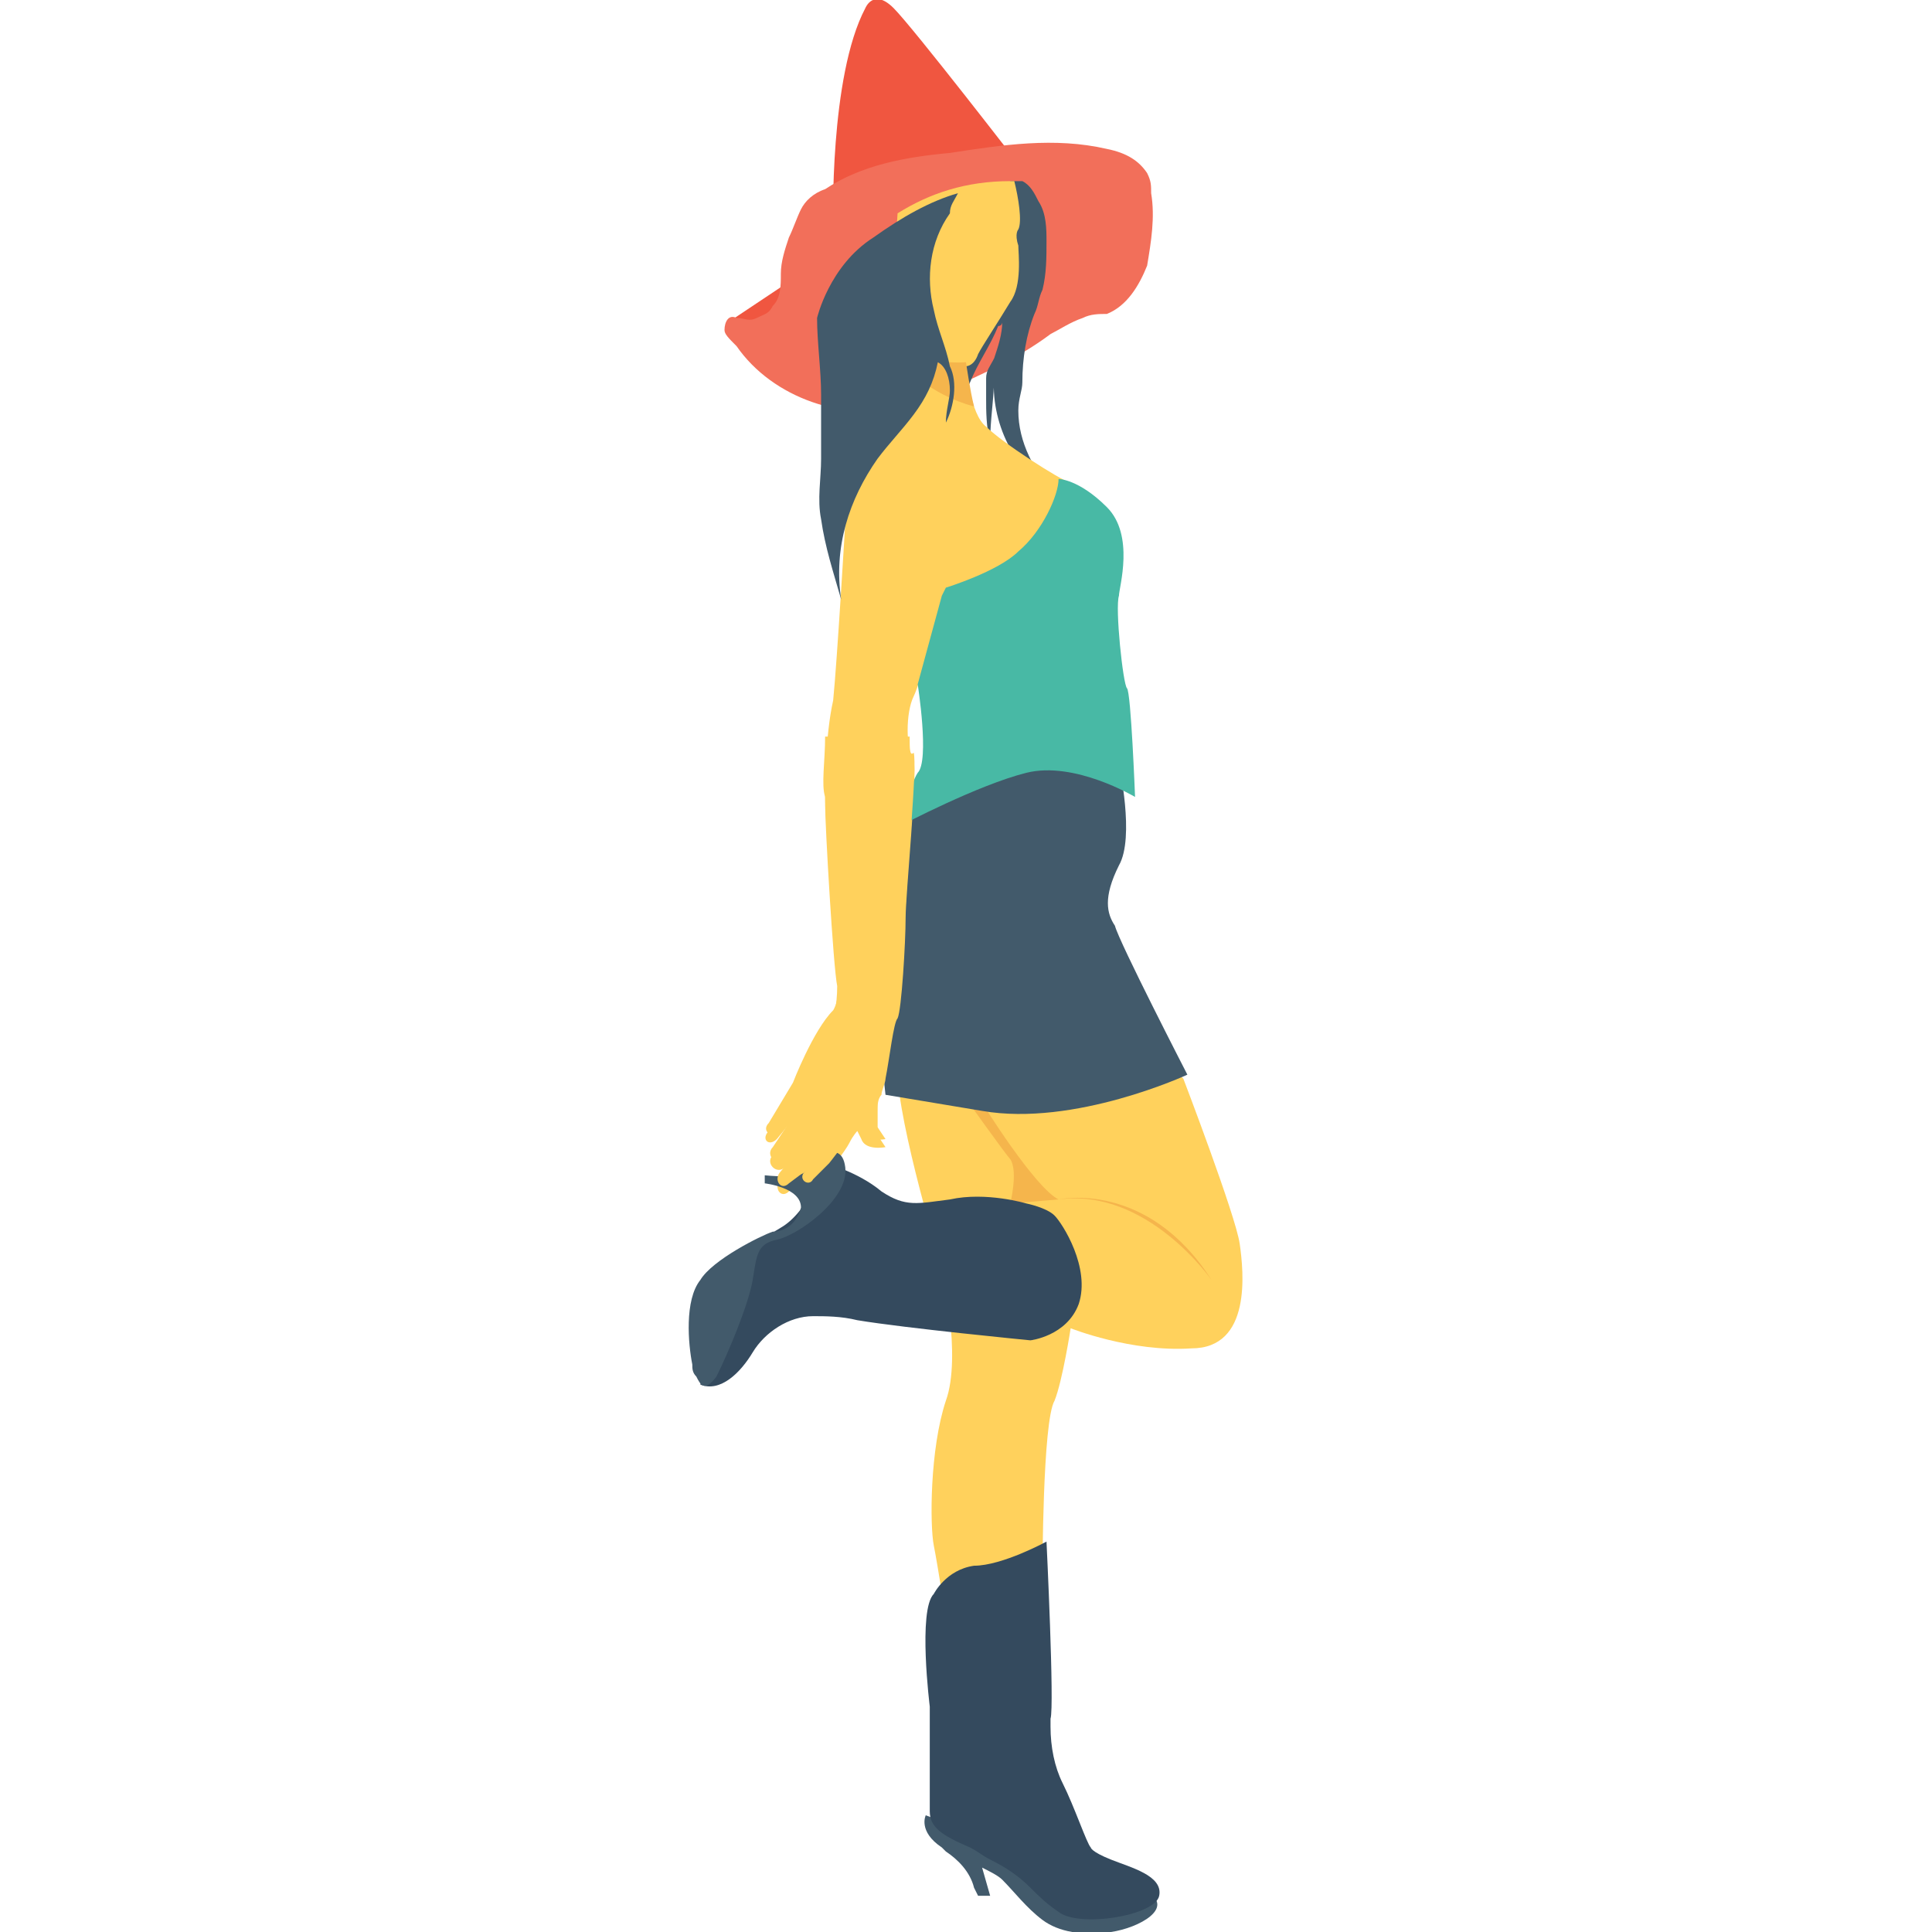 <?xml version="1.0" encoding="utf-8"?>
<!-- Generator: Adobe Illustrator 18.0.0, SVG Export Plug-In . SVG Version: 6.00 Build 0)  -->
<!DOCTYPE svg PUBLIC "-//W3C//DTD SVG 1.1//EN" "http://www.w3.org/Graphics/SVG/1.1/DTD/svg11.dtd">
<svg version="1.1" id="Layer_1" xmlns="http://www.w3.org/2000/svg" xmlns:xlink="http://www.w3.org/1999/xlink" x="0px" y="0px"
	 viewBox="0 0 48 48" enable-background="new 0 0 48 48" xml:space="preserve">
<g>
	<g>
		<g>
			<g>
				<path fill="#425A6B" d="M27.6,48c-0.7,0.1-1.3,0-1.7-0.3c-0.4-0.3-0.7-0.7-1-1c-0.1-0.1-0.3-0.2-0.5-0.3l0.2,0.7l-0.3,0
					l-0.1-0.2c-0.1-0.4-0.4-0.7-0.7-0.9c0,0-0.1-0.1-0.1-0.1c-0.6-0.4-0.4-0.8-0.4-0.8l3.9,1.5c0,0,1.1-0.2,1.6,0.4
					C29.2,47.4,28.3,47.9,27.6,48z"/>
			</g>
		</g>
	</g>
	<g>
		<g>
			<path fill="#FFD15C" d="M29,26.4l0.4,0.4c0,0,1.3,3.4,1.4,4.1s0.3,2.6-1.2,2.6c-1.5,0.1-3-0.5-3-0.5s-0.2,1.3-0.4,1.8
				c-0.3,0.5-0.3,4.3-0.3,4.3l-2.4,1.1c0,0-0.2-1.3-0.3-1.8c-0.1-0.5-0.1-2.4,0.3-3.6c0.4-1.1-0.1-3.3-0.1-3.3s-1.1-3.6-1.1-4.9
				C22.4,25.4,29,26.4,29,26.4z"/>
		</g>
	</g>
	<g>
		<g>
			<g>
				<path fill="#F5B54C" d="M24.4,27.4c0,0,1.3,2.1,1.9,2.4c0,0,2.2-0.5,3.8,2c0,0-1.6-2.3-3.8-2l-1.2,0.1c0,0,0.2-0.8,0-1.1
					C25,28.7,24,27.3,24,27.3L24.4,27.4z"/>
			</g>
		</g>
	</g>
	<g>
		<g>
			<g>
				<path fill="#425A6B" d="M27.8,19c0,0,0.4,1.8,0,2.5c-0.4,0.8-0.3,1.2-0.1,1.5c0.1,0.4,1.8,3.7,1.8,3.7s-2.8,1.3-5.1,0.9
					c-2.4-0.4-2.4-0.4-2.4-0.4s-0.6-5,0.5-6.9S27.3,18.4,27.8,19z"/>
			</g>
		</g>
	</g>
	<g>
		<g>
			<g>
				<g>
					<path fill="#F05640" d="M20.7,5.6c0,0-0.1-3.7,0.8-5.4c0,0,0.2-0.5,0.7,0c0.5,0.5,3.2,4,3.2,4L20.7,5.6z"/>
				</g>
			</g>
		</g>
		<g>
			<g>
				<g>
					<polygon fill="#F05640" points="18.1,8 19.9,6.8 19.8,8.3 					"/>
				</g>
			</g>
		</g>
		<g>
			<g>
				<g>
					<g>
						<path fill="#F26F5A" d="M28.5,6.6c-0.2,0.5-0.5,1-1,1.2c-0.2,0-0.4,0-0.6,0.1c-0.3,0.1-0.6,0.3-0.8,0.4
							c-0.8,0.6-1.7,1-2.6,1.4c-0.3,0.1-0.6,0.3-1,0.4c-1.5,0.4-3.3-0.2-4.2-1.5C18.1,8.4,18,8.3,18,8.2c0,0,0,0,0,0
							c0-0.2,0.1-0.4,0.3-0.3c0.2,0,0.3,0.1,0.5,0c0.2-0.1,0.3-0.1,0.4-0.3c0.2-0.2,0.2-0.5,0.2-0.8c0-0.3,0.1-0.6,0.2-0.9
							c0.1-0.2,0.2-0.5,0.3-0.7c0.1-0.2,0.3-0.4,0.6-0.5c0.9-0.6,2-0.8,3.1-0.9c1.3-0.2,2.6-0.4,3.9-0.1C28,3.8,28.3,4,28.5,4.3
							c0.1,0.2,0.1,0.3,0.1,0.5C28.7,5.4,28.6,6,28.5,6.6z"/>
					</g>
				</g>
			</g>
			<g>
				<g>
					<path fill="#F05640" d="M18.3,8.5"/>
				</g>
			</g>
		</g>
	</g>
	<g>
		<g>
			<g>
				<path fill="#425A6B" d="M26.2,12.3c-1-0.6-1.6-1.8-1.5-3c0,0.6-0.1,1.1-0.1,1.7c-0.1-0.4-0.1-0.8-0.1-1.1c0-0.2,0-0.3,0-0.5
					c0-0.2,0.1-0.3,0.2-0.5c0.1-0.3,0.2-0.6,0.2-0.9c0,0,0,0.1-0.1,0.1c-0.2,0.5-0.5,0.9-0.7,1.4c-0.1,0.2-0.2,0.4-0.2,0.7
					c-0.1-0.7,0-1.4,0.3-2c0.1-0.2,0.2-0.4,0.3-0.7c0.1-0.3,0.2-0.7,0.3-1C25,6,25.1,5.1,25.1,4.5c0,0,0,0,0,0c0.1,0,0.2,0,0.3,0
					c0.2,0.1,0.3,0.3,0.4,0.5C26,5.3,26,5.7,26,6c0,0.4,0,0.8-0.1,1.2c-0.1,0.2-0.1,0.4-0.2,0.6c-0.2,0.5-0.3,1.1-0.3,1.7
					c0,0.2-0.1,0.4-0.1,0.7C25.3,11,25.7,11.7,26.2,12.3z"/>
			</g>
		</g>
	</g>
	<g>
		<g>
			<g>
				<path fill="#FFD15C" d="M27.1,12.8l-3.1,2l-0.6,0.1c0,0-0.5,2-0.7,2.4c-0.2,0.4-0.2,1.3,0,1.6c0.1,0.3-0.2,3.3-0.2,3.9
					c0,0.6-0.1,2.3-0.2,2.5c-0.1,0.1-0.2,1-0.3,1.5c0,0.1-0.1,0.3-0.1,0.4c-0.1,0.1-0.1,0.3-0.1,0.4c0,0.3,0,0.6,0,0.6l0.2,0.3
					c0,0-0.5,0.1-0.6-0.2l-0.1-0.2c0,0-0.1,0.1-0.2,0.3c-0.1,0.2-0.5,0.7-0.5,0.7l-0.4,0.4c-0.2,0.2-0.4,0-0.2-0.2l-0.4,0.3
					c-0.2,0.2-0.4-0.1-0.2-0.3c0,0,0.8-1.1,1-1.3l-0.9,1c-0.2,0.2-0.5-0.1-0.3-0.3l1-1.5l-0.9,1.1c-0.2,0.2-0.4,0-0.2-0.2l0.6-1
					c0,0,0.5-1.3,1-1.8c0,0,0.1-0.3,0.1-0.8c-0.1-0.5-0.3-4-0.3-4.5c0-0.5,0-1.7,0.2-2.6C20.8,16.4,21,13,21,13l0.6-2.2l0.5-2.4
					l0.2-3.1c0.8-0.5,1.7-0.8,2.8-0.8c0,0,0.1,0,0.1,0c0.1,0.4,0.2,1,0.1,1.2c0,0-0.1,0.1,0,0.4c0,0.2,0.1,1-0.2,1.4
					c-0.3,0.5-0.7,1.1-0.8,1.3C24.2,9.1,24,9.1,24,9.1s0.1,1.2,0.5,1.5c0.4,0.4,1.8,1.3,2.1,1.4L27.1,12.8z"/>
			</g>
		</g>
	</g>
	<g>
		<g>
			<g>
				<path fill="#F5B54C" d="M24.2,10.1c-1.1-0.3-1.8-1-2.2-1.5l0-0.1c0.9,0.6,2,0.5,2,0.5S24.1,9.7,24.2,10.1z"/>
			</g>
		</g>
	</g>
	<g>
		<g>
			<g>
				<path fill="#425A6B" d="M23.5,10.5c0-0.3,0.1-0.6,0.1-0.8c0-0.3-0.1-0.6-0.3-0.7c-0.1,0.5-0.3,0.9-0.6,1.3
					c-0.3,0.4-0.6,0.7-0.9,1.1c-0.7,1-1.1,2.2-0.9,3.5c-0.2-0.7-0.4-1.3-0.5-2c-0.1-0.5,0-1,0-1.5c0-0.5,0-1.1,0-1.6
					c0-0.6-0.1-1.3-0.1-1.9c0,0,0.3-1.3,1.4-2c0.7-0.5,1.4-0.9,2.1-1.1c-0.1,0.2-0.2,0.3-0.2,0.5C23.1,6,23,6.9,23.2,7.7
					c0.1,0.5,0.3,0.9,0.4,1.4C23.8,9.5,23.7,10.1,23.5,10.5z"/>
			</g>
		</g>
	</g>
	<g>
		<g>
			<g>
				<path fill="#48B9A5" d="M23.4,14.8l0.1-0.2c0,0,1.3-0.4,1.8-0.9c0.6-0.5,1-1.4,1-1.8c0,0,0.5,0,1.2,0.7c0.7,0.7,0.3,2,0.3,2.2
					c-0.1,0.3,0.1,2.2,0.2,2.3c0.1,0.1,0.2,2.7,0.2,2.7s-1.5-0.9-2.7-0.6c-1.2,0.3-3.1,1.3-3.1,1.3s0.2-1,0.4-1.3
					c0.3-0.3,0-2.2,0-2.2L23.4,14.8z"/>
			</g>
		</g>
	</g>
	<g>
		<g>
			<g>
				<path fill="#344A5E" d="M25.5,29.9c0,0,0.5,0.1,0.7,0.3c0.2,0.2,0.9,1.3,0.6,2.2c-0.3,0.8-1.2,0.9-1.2,0.9s-3.1-0.3-4.3-0.5
					c-0.4-0.1-0.8-0.1-1.1-0.1c-0.6,0-1.2,0.4-1.5,0.9c-0.3,0.5-0.8,1-1.3,0.8l0.6-2.7c0,0,0.7-0.8,1.4-1.2c0.7-0.4,1.1-1.6,1.1-1.6
					s0.8,0.2,1.4,0.7c0.6,0.4,0.9,0.3,1.7,0.2C24.5,29.6,25.5,29.9,25.5,29.9z"/>
			</g>
		</g>
	</g>
	<g>
		<g>
			<g>
				<path fill="#425A6B" d="M17.2,33.9c0,0.1,0,0.2,0.1,0.3c0.1,0.2,0.2,0.4,0.5,0c0.3-0.6,0.8-1.8,0.9-2.4c0.1-0.6,0.1-0.9,0.6-1
					c0.5-0.1,1.8-1,1.7-1.8s-0.9-0.1-1,0.1c-0.1,0.2-1,0.1-1,0.1v0.2c0,0,0.9,0.1,0.9,0.6c-0.1,0.4-0.4,0.6-0.7,0.6
					c-0.3,0.1-1.5,0.7-1.8,1.2C17,32.3,17.1,33.4,17.2,33.9z"/>
			</g>
		</g>
	</g>
	<g>
		<g>
			<g>
				<path fill="#344A5E" d="M23.2,39.6c0,0,0.3-0.6,1-0.7c0.7,0,1.8-0.6,1.8-0.6s0.2,4.1,0.1,4.4c0,0.1,0,0.1,0,0.2
					c0,0.5,0.1,1,0.3,1.4c0.3,0.6,0.6,1.5,0.7,1.6c0,0,0,0.1,0.5,0.3c0.5,0.2,1.3,0.4,1.2,0.9c-0.1,0.5-2,0.8-2.5,0.4
					c-0.3-0.2-0.5-0.4-0.7-0.6c-0.3-0.3-0.6-0.5-1-0.7c-0.2-0.1-0.3-0.2-0.5-0.3c-0.7-0.3-1-0.5-1-0.9c0-0.4,0-2.6,0-2.6
					S22.8,40,23.2,39.6z"/>
			</g>
		</g>
	</g>
	<g>
		<g>
			<path fill="#FFD15C" d="M22.6,18.3h-2.1c0,0.6-0.1,1.2,0,1.5c0,0.5,0.3,4,0.3,4.5c0.1,0.5-0.1,0.8-0.1,0.8c-0.5,0.5-1,1.8-1,1.8
				l-0.6,1c-0.2,0.2,0.1,0.4,0.2,0.2l0.9-1.1l-1,1.5c-0.2,0.2,0.1,0.5,0.3,0.3l0.9-1c-0.1,0.2-1,1.3-1,1.3c-0.2,0.2,0,0.5,0.2,0.3
				l0.4-0.3c-0.2,0.2,0.1,0.4,0.2,0.2l0.4-0.4c0,0,0.4-0.5,0.5-0.7c0.1-0.2,0.2-0.3,0.2-0.3l0.1,0.2c0.1,0.3,0.6,0.2,0.6,0.2
				l-0.2-0.3c0,0,0-0.3,0-0.6c0-0.1,0-0.3,0.1-0.4c0.1-0.1,0.1-0.3,0.1-0.4c0.1-0.4,0.2-1.3,0.3-1.5c0.1-0.2,0.1-1.9,0.2-2.5
				c0-0.6,0.3-3.6,0.2-3.9C22.6,18.8,22.6,18.6,22.6,18.3z"/>
		</g>
	</g>
</g>
</svg>
